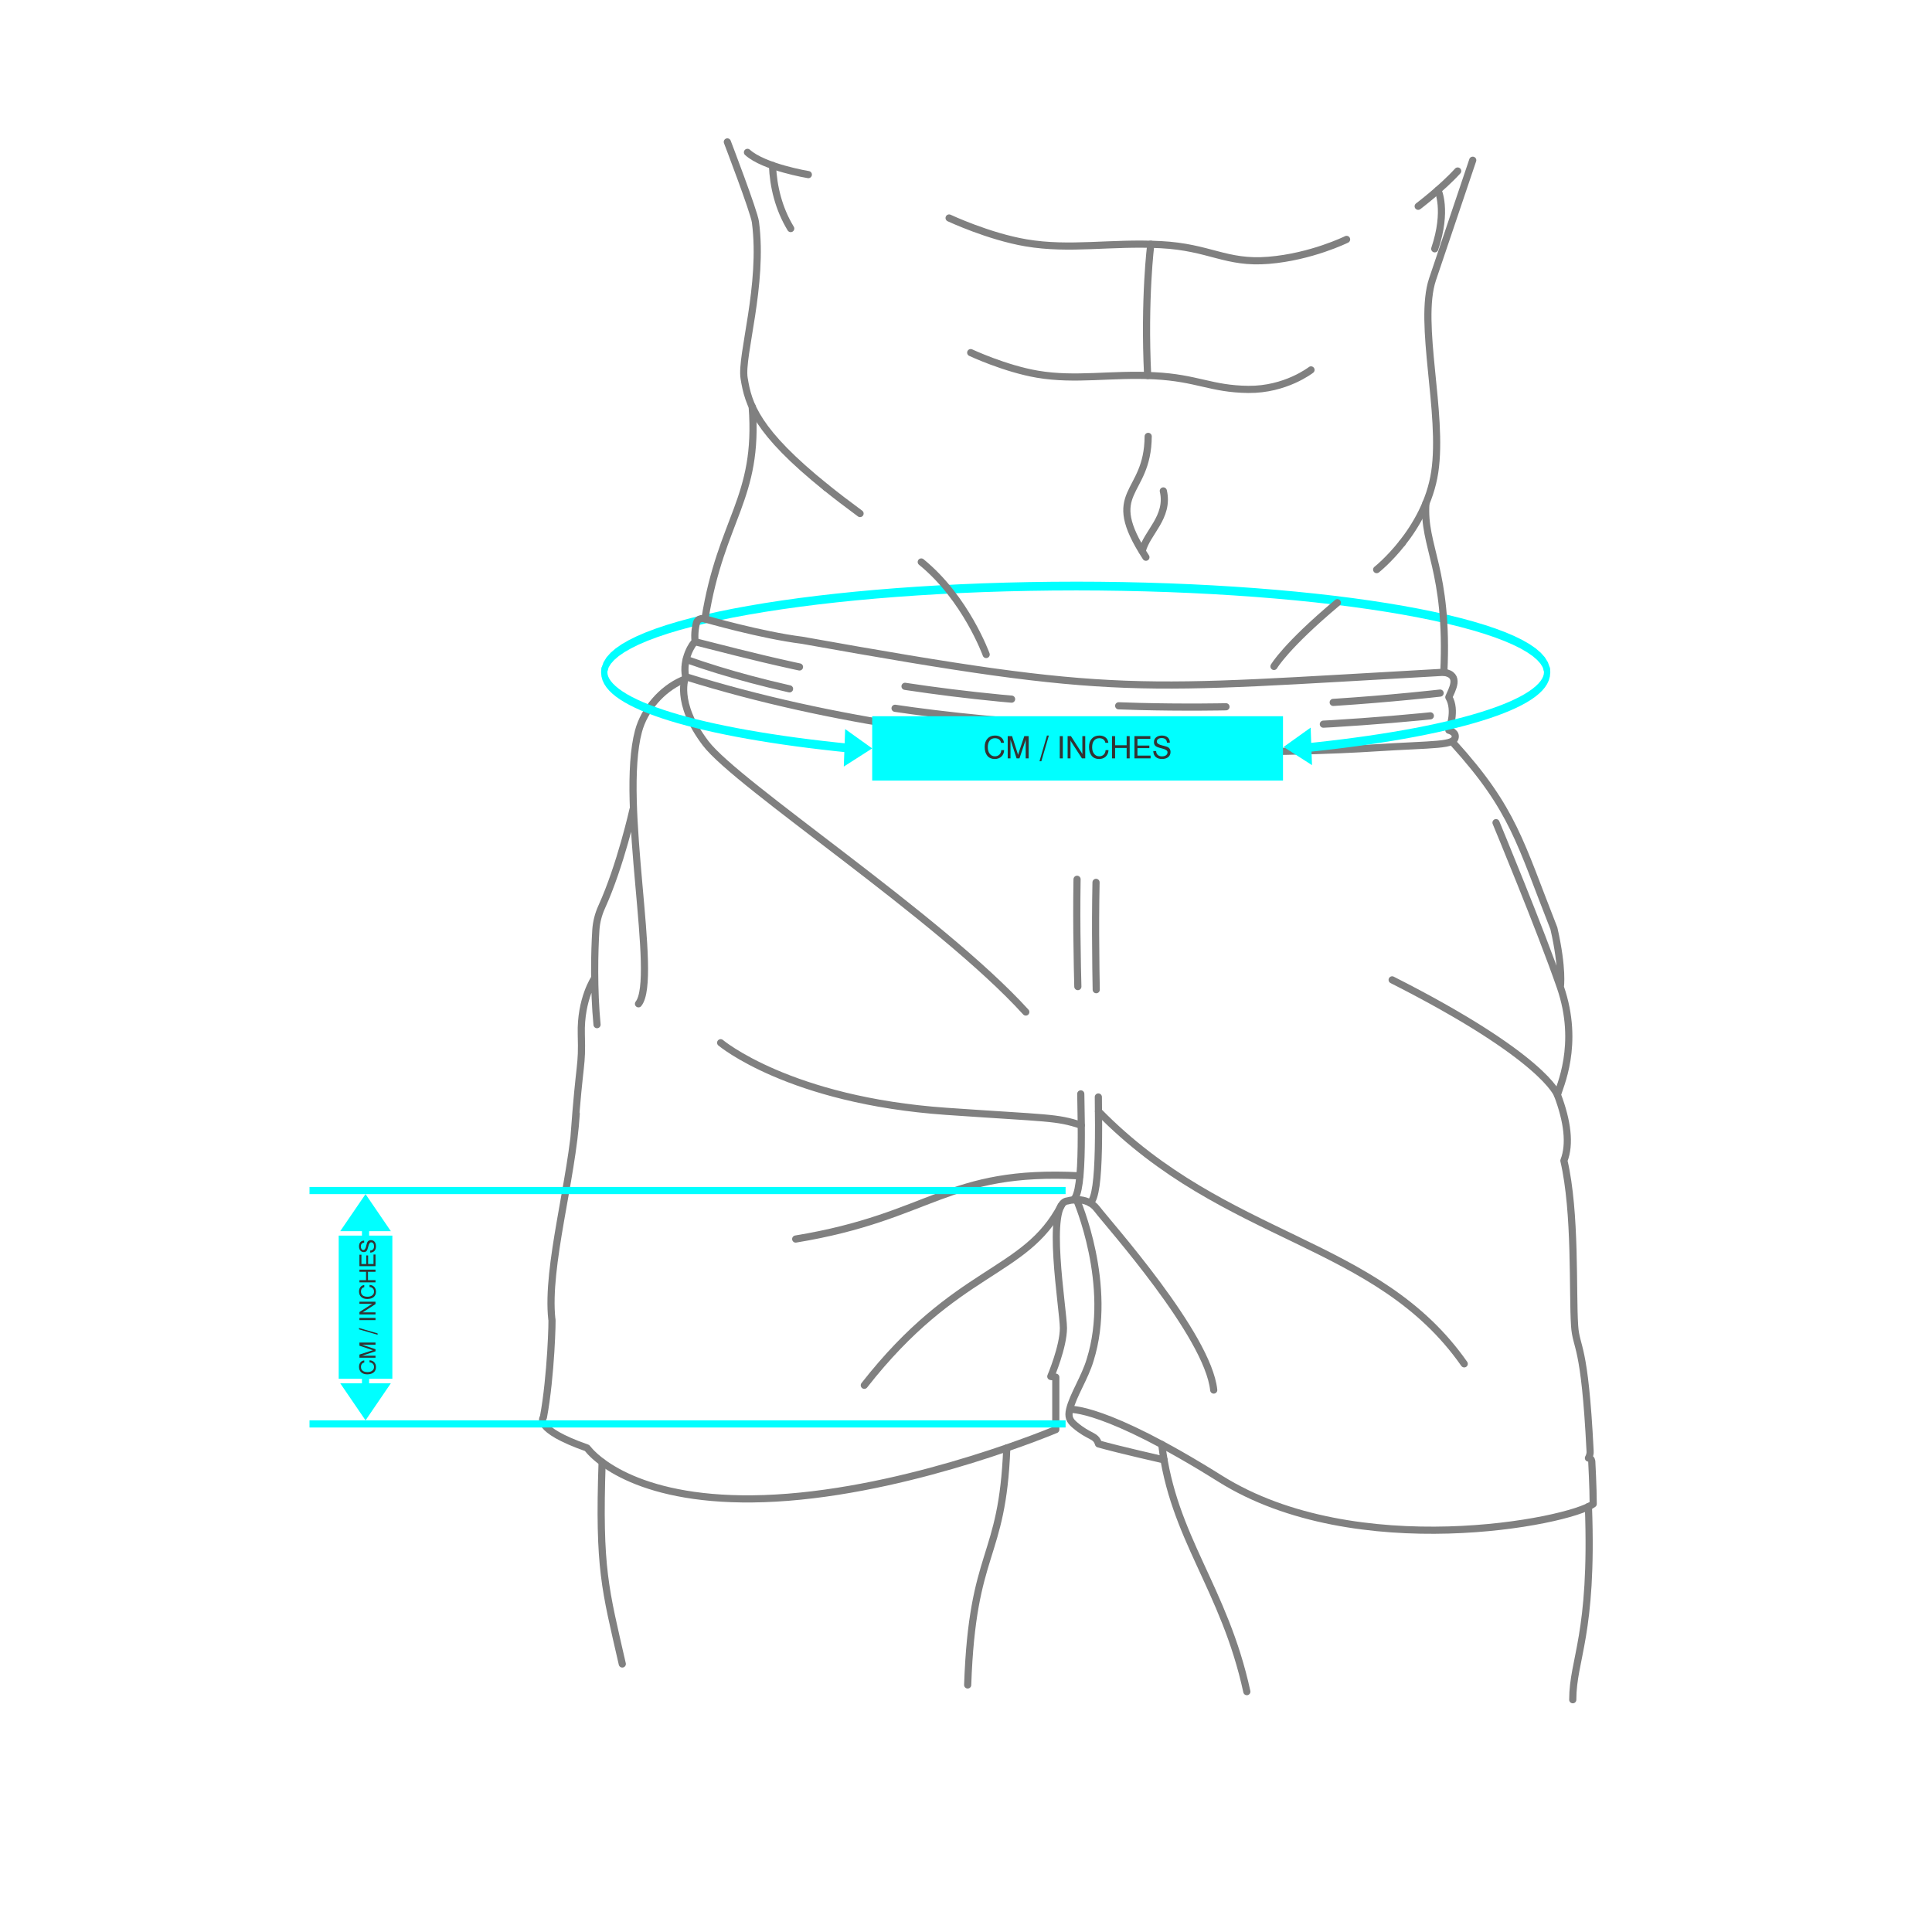 <svg xmlns="http://www.w3.org/2000/svg" xml:space="preserve" style="shape-rendering:geometricPrecision;text-rendering:geometricPrecision;image-rendering:optimizeQuality;fill-rule:evenodd;clip-rule:evenodd" viewBox="160 300 1800 1800"><defs><style>.str0,.str1{stroke-width:6.67;stroke:gray;stroke-linecap:round;stroke-linejoin:round;stroke-miterlimit:22.926}.str1{stroke-dasharray:99.992 99.992}.fil1{fill:none;fill-rule:nonzero}.fil5{fill:#0ff}.fil0,.fil3,.fil6{fill:#0ff;fill-rule:nonzero}.fil3,.fil6{fill:#333}</style></defs><g id="Layer_x0020_1"><g id="_105553225297568"><path class="fil0" d="M726.16 924.48c-.45 2.17-2.09 3.41-3.65 2.78-1.56-.63-2.46-2.91-2-5.07l5.65 2.29zm436.04-82.56v8.18l-22.05.1-21.77.3-21.46.48-21.13.67-20.77.86-20.38 1.04-19.97 1.21-19.53 1.37-19.07 1.54-18.58 1.69-18.07 1.85-17.53 2-16.96 2.15-16.37 2.28-15.75 2.42-15.11 2.55-14.43 2.67-13.74 2.79-13.02 2.91-12.27 3.02-11.49 3.12-10.69 3.22-9.85 3.31-9 3.4-8.1 3.47-7.19 3.54-6.22 3.58-5.23 3.61-4.19 3.59-3.11 3.49-2.02 3.26-1 2.88-5.65-2.29 1.76-5.13 2.85-4.63 3.81-4.28 4.73-4.06 5.65-3.9 6.55-3.77 7.44-3.67 8.31-3.56 9.17-3.46 10-3.36 10.81-3.26 11.6-3.15 12.37-3.04 13.1-2.93 13.82-2.81 14.5-2.68 15.17-2.56 15.81-2.43 16.43-2.29 17.02-2.15 17.57-2 18.11-1.85 18.63-1.7 19.11-1.54 19.58-1.38 20.01-1.21 20.42-1.04 20.81-.86 21.17-.67 21.5-.49 21.81-.3 22.09-.1zm0 0c1.63 0 2.94 1.83 2.94 4.09s-1.32 4.09-2.94 4.09v-8.18zm441.69 80.26-5.65 2.29-1-2.88-2.02-3.26-3.11-3.49-4.19-3.59-5.23-3.61-6.22-3.58-7.19-3.54-8.1-3.47-9-3.4-9.85-3.31-10.69-3.22-11.49-3.12-12.26-3.02-13.02-2.91-13.74-2.79-14.44-2.67-15.11-2.55-15.75-2.42-16.37-2.28-16.96-2.15-17.53-2-18.07-1.85-18.58-1.69-19.07-1.54-19.53-1.37-19.97-1.21-20.38-1.04-20.77-.86-21.13-.67-21.46-.48-21.77-.3-22.05-.1v-8.18l22.09.1 21.81.3 21.5.49 21.17.67 20.81.86 20.42 1.04 20.01 1.21 19.58 1.38 19.11 1.54 18.63 1.7 18.11 1.85 17.57 2 17.02 2.15 16.43 2.29 15.81 2.43 15.17 2.56 14.51 2.68 13.82 2.81 13.1 2.93 12.37 3.04 11.6 3.15 10.81 3.26 10 3.36 9.17 3.46 8.31 3.56 7.44 3.67 6.55 3.77 5.65 3.9 4.73 4.06 3.81 4.28 2.85 4.63 1.76 5.13zm0 0c.45 2.17-.44 4.44-2 5.07-1.56.63-3.2-.61-3.65-2.78l5.65-2.29z"/><path class="fil1 str0" d="M1505.19 926.34c-290.98 16.19-299.93 23.56-597.87-29.83-37.95-4.73-90.55-19.89-90.55-19.89s-7.1-2.21-8.21 5.05c0 0-2 8.19-.89 16.24-2 .79-12.21 15.96-8.88 32.54 276.53 86.49 591.93 69.52 639.81 66.45 59.25-3.79 77.23-1.89 77.23-10.89 0-4.26-5.99-5.69-5.99-5.69s7.32-18.46 0-30.78c2.67-6.63 11.59-20.76-4.66-23.2zm-262.8 719.46c10.42 87.04 58.3 133.66 79.26 230.25m318.25-172.44c4.44 120.05-14.6 141.8-14.6 179.99M1232.17 527.57s-6.43 50.26-2.93 122.28M929.67 754.22c9.31 7.5 19.8 15.54 31.63 24.23m481.31 52.25s11.36-8.94 23.79-24.69"/><path class="fil1 str0" d="M1064.39 628.54s31.97 14.98 62.2 20.1c35.66 6.04 68.45-.59 108.95 1.46 39.92 2.03 52.66 12.3 87.44 12.7 34.78.4 58.45-18.17 58.45-18.17m-337.17-141.54s36.79 17.24 71.59 23.14c41.04 6.96 78.78-.68 125.39 1.69 45.94 2.33 60.74 17.87 100.64 14.61 39.85-3.25 72.71-19.49 72.71-19.49m73.92 245.66c-3.04 40.83 21.18 61.7 16.68 157.64M860.8 678.91c6.54 85.77-29.03 104.09-44.02 197.71m682.91-399.53s9.13 18.75-2.97 54.73"/><path class="fil1 str0" d="M1481.29 492.19s22.09-16.68 36.8-32.86m-638.38-5.18c.77 19.65 5.81 40.45 16.99 58.79"/><path class="fil1 str0" d="M913.11 462.68s-41.33-6.8-56.71-20.74m387.44 315.44c5.68 24.33-15.69 39.18-19.61 55.95"/><path class="fil1 str0" d="M1229.74 706.57c-.32 56.41-43.14 49.44-2.12 112.59m-148.82 90.63s-19-52.55-60.48-86.21m448.08-17.57c12.54-15.89 26.18-38.69 30.32-66.21 8.25-54.78-15.77-138.64-2.06-179.59l37.45-110.93M1346.93 920.9s10.74-18.87 59.04-59.37M837.64 432.22s24.77 64.61 26.16 74.55c7.83 58.91-13.88 124.66-10.53 145.56 3.9 24.37 11.39 49.57 76.4 101.9"/><path class="fil1 str1" d="M807.68 897.91c84.38 20.9 318.87 90.18 702.17 46.94m-710.37-30.42c148.27 52.9 410.17 83.09 713.58 50.42"/><path class="fil1 str0" d="M795.69 933.74c-19.24 8.44-35.41 27.24-40.83 47.49-17.98 66.91 18.98 230.36 0 254m-5.09-181.09s-11.62 52.24-29.2 90.89c-3.08 6.79-4.95 14.04-5.43 21.48-1.28 19.91-2.03 55.42 1.1 88.13m-2.17-43.49s-13.37 19.52-12.48 52.37c.89 32.85-1.31 20.54-6.82 96.53m2.09-22.39c-3.7 61.24-28.06 142.14-22.73 191.41.7-2.69-.71 53.32-7.84 91.33 0 0-9.91 10.89 40.63 28.64 13.26 16.87 63.92 55.68 187.31 45.91 123.39-9.77 249.44-63.03 249.44-63.03v-48.82l-4.66-.67s11.76-27.74 11.76-45.05-17.31-117.18 3.99-118.51c0 0 17.54-5.55 27.52 7.77 9.99 13.31 103.2 117.18 108.52 168.44"/><path class="fil1 str0" d="M1162.98 1417.73s34.62 79.48 12.65 149.39c-4.81 16.2-15.97 32.98-19.06 45.98-1.61 6.76-.15 10.29 4.64 14.39 13.98 11.98 19.57 9.1 22.25 17.76 18.67 5.32 61.09 14.9 61.09 14.9m-87.98-47.05s31.94-3.37 140.24 64.55c126.43 79.27 324.9 40.39 347.54 23.53 0-14.65-1.33-39.4-1.33-39.4s0-3.33-3.11-3.33c1.22-2.11 1.76-4.67 1.55-6.43-5.1-102.2-12.96-94.83-14.43-116.85-2.09-31.33 1.33-105.19-9.98-153.8 5.99-15.31 3.33-36.62-5.99-61.25 1.33-6.66 21.3-46.61 2.66-100.54-18.64-53.93-59.92-153.13-59.92-153.13m59.92 153.13s2.67-16.65-5.99-54.59c-31.61-80.11-37.51-110.63-93.15-172.11m-365.82 430.3c-33.71 64.62-97.4 57.39-183.5 167.46"/><path class="fil1 str1" d="M1175.63 1420.75c19.97-15.42-6.66-266.36 12.46-397.97m-28.04 395.11c19.97-15.42-9.08-264.9 10.04-396.51"/><path class="fil1 str0" d="M901.33 1454.38c127.62-21.02 140.06-65.27 264.8-58.87m17.32-60.09c118.95 121.62 259.37 118.96 340.74 235.24m86.86-250.55s-11.98-35.29-154.02-107.19M798.8 930.44s-10.65 23.49 18.64 62.1c29.3 38.62 218.38 162.45 298.27 250.33m-284.29 28.63s63.69 53.71 210.39 63.91c95.66 6.66 102.13 5.22 125.59 12.99m-69.4 300.64c-4.04 105.83-32 92.96-36.44 220.79m-340.58-207.6c-3.37 99.64 2.81 117.94 18.79 188.06"/><path class="fil0" d="m946.15 1014.19 1.26-34.94 25.19 18.02-26.45 16.92zm436.22-1.34-1.26-34.95-25.2 18.02 26.46 16.93zm-13.23-8.45"/><path style="fill:#0ff" d="M972.6 967.29h382.74v59.96H972.6z"/><path class="fil3" d="M1092.81 998.87h2.74c-.11 2.51-.98 4.53-2.59 6.03-1.59 1.5-3.67 2.25-6.2 2.25-2.91 0-5.19-.98-6.87-2.97-1.64-2.02-2.48-4.76-2.48-8.28 0-3.26.87-5.83 2.6-7.73 1.73-1.93 4.09-2.89 7.04-2.89 2.33 0 4.27.61 5.77 1.82s2.37 2.85 2.6 4.96h-2.77c-.26-1.35-.89-2.43-1.87-3.17-.98-.72-2.25-1.1-3.84-1.1-2.11 0-3.72.75-4.9 2.22-1.16 1.47-1.73 3.55-1.73 6.23 0 2.54.61 4.56 1.82 6.11 1.21 1.53 2.8 2.28 4.79 2.28 1.7 0 3.09-.52 4.19-1.59 1.07-1.04 1.64-2.45 1.73-4.19z"/><path id="_1" class="fil3" d="M1101.46 988.89v17.69h-2.6v-20.74h4.04l5.14 15.87c.14.46.26.81.31 1.04.09.26.15.49.17.67.09-.35.15-.67.23-.93.09-.29.14-.52.23-.78l5.34-15.87h4.04v20.74h-2.74v-17.69c-.06.32-.15.61-.23.92-.09.29-.17.61-.26.9l-5.33 15.87h-2.66l-5.22-15.87c-.09-.26-.17-.55-.26-.84-.06-.32-.15-.63-.2-.98z"/><path id="_2" class="fil3" d="M1147.36 1006.57v-20.74h2.83v20.74z"/><path id="_3" class="fil3" d="M1154.68 1006.57v-20.74h3.09l9.69 15.06c.23.35.41.64.58.93.14.31.29.57.37.83v-16.82h2.69v20.74h-3.06l-9.9-15.29c-.14-.23-.29-.46-.43-.72-.11-.26-.23-.52-.35-.81v16.82h-2.68z"/><path id="_4" class="fil3" d="M1190.03 998.87h2.74c-.11 2.51-.98 4.53-2.59 6.03-1.59 1.5-3.67 2.25-6.2 2.25-2.91 0-5.19-.98-6.87-2.97-1.64-2.02-2.48-4.76-2.48-8.28 0-3.26.87-5.83 2.6-7.73 1.73-1.93 4.09-2.89 7.04-2.89 2.33 0 4.27.61 5.77 1.82s2.37 2.85 2.6 4.96h-2.77c-.26-1.35-.89-2.43-1.87-3.17-.98-.72-2.25-1.1-3.84-1.1-2.11 0-3.72.75-4.9 2.22-1.16 1.47-1.73 3.55-1.73 6.23 0 2.54.61 4.56 1.82 6.11 1.21 1.53 2.8 2.28 4.79 2.28 1.7 0 3.09-.52 4.19-1.59 1.07-1.04 1.64-2.45 1.73-4.19z"/><path id="_5" class="fil3" d="M1196.08 1006.57v-20.74h2.83v8.51h10.76v-8.51h2.83v20.74h-2.83v-9.72h-10.76v9.72z"/><path id="_6" class="fil3" d="M1216.94 1006.57v-20.74h14.81v2.56h-12.01v6.21h11.08v2.42h-11.08v6.95h12.24v2.6z"/><path id="_7" class="fil3" d="M1234.43 999.73h2.71c.03 1.5.52 2.71 1.5 3.61.98.89 2.28 1.33 3.9 1.33 1.61 0 2.88-.35 3.81-1.01.92-.69 1.39-1.59 1.39-2.77 0-1.59-1.73-2.8-5.22-3.61-.2-.06-.35-.09-.46-.11-2.83-.66-4.7-1.41-5.6-2.25-.89-.81-1.35-1.96-1.35-3.49 0-1.85.67-3.35 2.02-4.44 1.35-1.13 3.15-1.7 5.39-1.7 2.31 0 4.1.61 5.43 1.76 1.3 1.18 1.96 2.8 1.99 4.87h-2.69c-.09-1.38-.57-2.45-1.41-3.2-.87-.72-2.02-1.09-3.49-1.09-1.38 0-2.48.29-3.31.89-.84.61-1.24 1.41-1.24 2.42 0 1.62 1.7 2.8 5.14 3.61.49.12.89.2 1.15.26l.32.09c2.22.52 3.72 1.1 4.44 1.73.55.46.98 1.04 1.27 1.7.29.67.43 1.41.43 2.25 0 1.99-.72 3.61-2.13 4.79-1.44 1.19-3.37 1.76-5.83 1.76-2.51 0-4.47-.63-5.89-1.9-1.39-1.27-2.13-3.09-2.25-5.48z"/><path id="_8" class="fil3" d="m1128.46 1009.26 6.96-23.98h1.78l-7.01 23.98z"/><path class="fil0" d="M952.19 993.06c1.62.16 2.84 2.12 2.72 4.37-.11 2.25-1.53 3.94-3.15 3.79l.43-8.16zm-232.17-66.58h5.89l.16 1.74.53 1.88.98 2.09 1.48 2.27 2 2.38 2.53 2.45 3.04 2.49 3.54 2.5 4.02 2.5 4.5 2.48 4.97 2.47 5.42 2.44 5.87 2.41 6.31 2.37 6.74 2.33 7.17 2.3 7.59 2.26 8 2.21 8.41 2.17 8.8 2.11 9.19 2.06 9.57 2 9.95 1.96 10.33 1.89 10.69 1.83 11.05 1.77 11.4 1.71 11.74 1.64 12.08 1.57 12.42 1.5 12.74 1.43 13.06 1.36-.43 8.16-13.09-1.36-12.78-1.44-12.45-1.51-12.12-1.57-11.79-1.65-11.44-1.72-11.09-1.78-10.74-1.84-10.37-1.9-10.01-1.96-9.63-2.02-9.26-2.08-8.87-2.13-8.48-2.18-8.08-2.23-7.68-2.28-7.26-2.33-6.85-2.37-6.43-2.42-6.01-2.46-5.58-2.51-5.15-2.56-4.7-2.6-4.27-2.65-3.83-2.71-3.38-2.78-2.94-2.86-2.5-2.98-2.05-3.13-1.56-3.35-1-3.59-.35-3.78zm0 0c0-2.26 1.32-4.09 2.94-4.09 1.63 0 2.94 1.83 2.94 4.09h-5.89zm.48-4.3 5.65 2.31-.03.15-.03.14-.02.13-.03.15-.02.14-.02.15-.02.14-.01.09-.01.09-.02.2-.01.09v.08l-.01.14v.32h-5.89v-.31l.01-.31.01-.26.02-.26.02-.31.03-.31.02-.2.03-.31.04-.3.04-.25.04-.25.04-.25.04-.25.05-.26.05-.24.05-.24zm0 0c.46-2.17 2.1-3.41 3.66-2.77 1.56.63 2.45 2.91 2 5.08l-5.65-2.31zm877.73 2.31c-.46-2.17.44-4.44 2-5.08 1.56-.63 3.2.61 3.66 2.77l-5.65 2.31zm6.13 2h-5.89v-.17l-.01-.2v-.08l-.01-.08-.01-.14-.01-.09-.02-.14-.02-.14-.01-.09-.02-.15-.02-.14-.03-.15-.02-.13-.03-.14-.03-.15 5.65-2.31.05.24.05.24.05.26.04.25.04.25.04.25.04.3.03.25.03.25.03.31.02.25.02.31.02.31.01.2.01.31v.31zm0 0c0 2.26-1.32 4.09-2.94 4.09-1.63 0-2.94-1.83-2.94-4.09h5.89zm-231.6 74.72-.43-8.16 13.06-1.36 12.73-1.43 12.41-1.5 12.07-1.57 11.73-1.64 11.39-1.71 11.04-1.77 10.68-1.83 10.32-1.89 9.94-1.95 9.57-2.01 9.19-2.06 8.79-2.11 8.4-2.17 7.99-2.21 7.59-2.26 7.16-2.3 6.74-2.33 6.31-2.37 5.87-2.41 5.42-2.44 4.96-2.46 4.5-2.48 4.02-2.5 3.53-2.5 3.04-2.49 2.52-2.45 2-2.38 1.48-2.27.98-2.09.53-1.88.16-1.73h5.89l-.35 3.78-1 3.59-1.56 3.35-2.04 3.13-2.5 2.98-2.94 2.86-3.38 2.77-3.83 2.71-4.26 2.65-4.7 2.6-5.14 2.55-5.57 2.51-6 2.46-6.43 2.42-6.84 2.37-7.26 2.33-7.67 2.28-8.07 2.23-8.47 2.18-8.86 2.13-9.25 2.07-9.63 2.02-10 1.96-10.37 1.9-10.73 1.84-11.09 1.78-11.43 1.72-11.78 1.65-12.11 1.57-12.44 1.51-12.77 1.44-13.09 1.36zm0 0c-1.62.16-3.04-1.53-3.15-3.78-.11-2.25 1.1-4.21 2.72-4.37l.43 8.16z"/><path d="M448.36 1409.19h704.43m-704.43 217.45h704.43m-652.23-34.53v-148.4" style="fill:none;stroke:#0ff;stroke-width:6.67;stroke-miterlimit:2.613"/><path class="fil5" d="M476.99 1588.78h47.14l-23.57 34.53zm0-141.74h47.14l-23.57-34.52z"/><path class="fil5" transform="matrix(0 -.362 .866 0 475.561 1584.58)" d="M0 0h368.49v57.72H0z"/><path class="fil6" d="M504.3 1569.31v-1.98c1.81.08 3.27.71 4.35 1.87 1.08 1.15 1.63 2.65 1.63 4.48 0 2.1-.71 3.75-2.15 4.96-1.46 1.19-3.44 1.8-5.98 1.8-2.35 0-4.21-.63-5.58-1.88-1.4-1.25-2.08-2.96-2.08-5.08 0-1.69.44-3.08 1.31-4.17.87-1.09 2.06-1.71 3.58-1.88v2c-.98.19-1.75.65-2.29 1.35-.52.71-.79 1.63-.79 2.77 0 1.52.54 2.69 1.6 3.54 1.06.83 2.56 1.25 4.5 1.25 1.83 0 3.3-.44 4.42-1.31 1.11-.87 1.65-2.02 1.65-3.46 0-1.23-.37-2.23-1.15-3.02-.75-.77-1.77-1.19-3.02-1.25z"/><path id="_1_0" class="fil6" d="M497.09 1563.06h12.77v1.88h-14.98v-2.92l11.46-3.71c.33-.11.58-.19.75-.23.19-.06.35-.1.48-.12-.25-.06-.48-.11-.67-.17-.21-.06-.38-.1-.56-.17l-11.46-3.85v-2.92h14.98v1.98h-12.77c.23.04.44.1.67.17.21.06.44.13.65.19l11.46 3.85v1.92l-11.46 3.77c-.19.06-.39.12-.6.19-.23.04-.46.11-.71.15z"/><path id="_2_1" class="fil6" d="M509.86 1529.92h-14.98v-2.05h14.98z"/><path id="_3_2" class="fil6" d="M509.86 1524.63h-14.98v-2.23l10.87-7c.25-.17.46-.29.67-.41.23-.11.42-.21.6-.27h-12.15v-1.94h14.98v2.21l-11.04 7.15c-.17.1-.33.21-.52.31-.19.08-.37.17-.58.25h12.15v1.94z"/><path id="_4_3" class="fil6" d="M504.3 1499.11v-1.98c1.81.08 3.27.71 4.35 1.87 1.08 1.15 1.63 2.65 1.63 4.48 0 2.1-.71 3.75-2.15 4.96-1.46 1.19-3.44 1.8-5.98 1.8-2.35 0-4.21-.63-5.58-1.88-1.4-1.25-2.08-2.96-2.08-5.08 0-1.69.44-3.08 1.31-4.17.87-1.09 2.06-1.71 3.58-1.88v2c-.98.19-1.75.65-2.29 1.35-.52.71-.79 1.63-.79 2.77 0 1.52.54 2.69 1.6 3.54 1.06.83 2.56 1.25 4.5 1.25 1.83 0 3.3-.44 4.42-1.31 1.11-.87 1.65-2.02 1.65-3.46 0-1.23-.37-2.23-1.15-3.02-.75-.77-1.77-1.19-3.02-1.25z"/><path id="_5_4" class="fil6" d="M509.86 1494.74h-14.98v-2.05h6.15v-7.77h-6.15v-2.04h14.98v2.04h-7.02v7.77h7.02z"/><path id="_6_5" class="fil6" d="M509.86 1479.67h-14.98v-10.69h1.86v8.67h4.48v-8h1.74v8h5.03v-8.84h1.87z"/><path id="_7_6" class="fil6" d="M504.93 1467.04v-1.96c1.08-.02 1.96-.38 2.6-1.08.65-.71.96-1.65.96-2.81 0-1.17-.25-2.08-.73-2.75-.5-.67-1.15-1-2-1-1.15 0-2.02 1.25-2.6 3.77-.04.15-.06.25-.08.33-.48 2.04-1.02 3.4-1.63 4.04-.58.65-1.42.98-2.52.98-1.33 0-2.42-.48-3.21-1.46-.81-.98-1.23-2.27-1.23-3.9 0-1.67.44-2.96 1.27-3.92.85-.94 2.02-1.41 3.52-1.44v1.94c-1 .06-1.77.41-2.31 1.02-.52.63-.79 1.46-.79 2.52 0 1 .21 1.79.65 2.4.44.6 1.02.89 1.75.89 1.17 0 2.02-1.23 2.6-3.71.08-.35.15-.65.19-.83l.06-.23c.37-1.6.79-2.69 1.25-3.21.33-.39.75-.7 1.23-.91.48-.21 1.02-.31 1.63-.31 1.44 0 2.61.52 3.46 1.54.85 1.04 1.27 2.44 1.27 4.21 0 1.81-.46 3.23-1.38 4.25-.92 1-2.23 1.54-3.96 1.63z"/><path id="_8_7" class="fil6" d="m511.8 1543.56-17.31-5.02v-1.29l17.31 5.06z"/></g></g></svg>